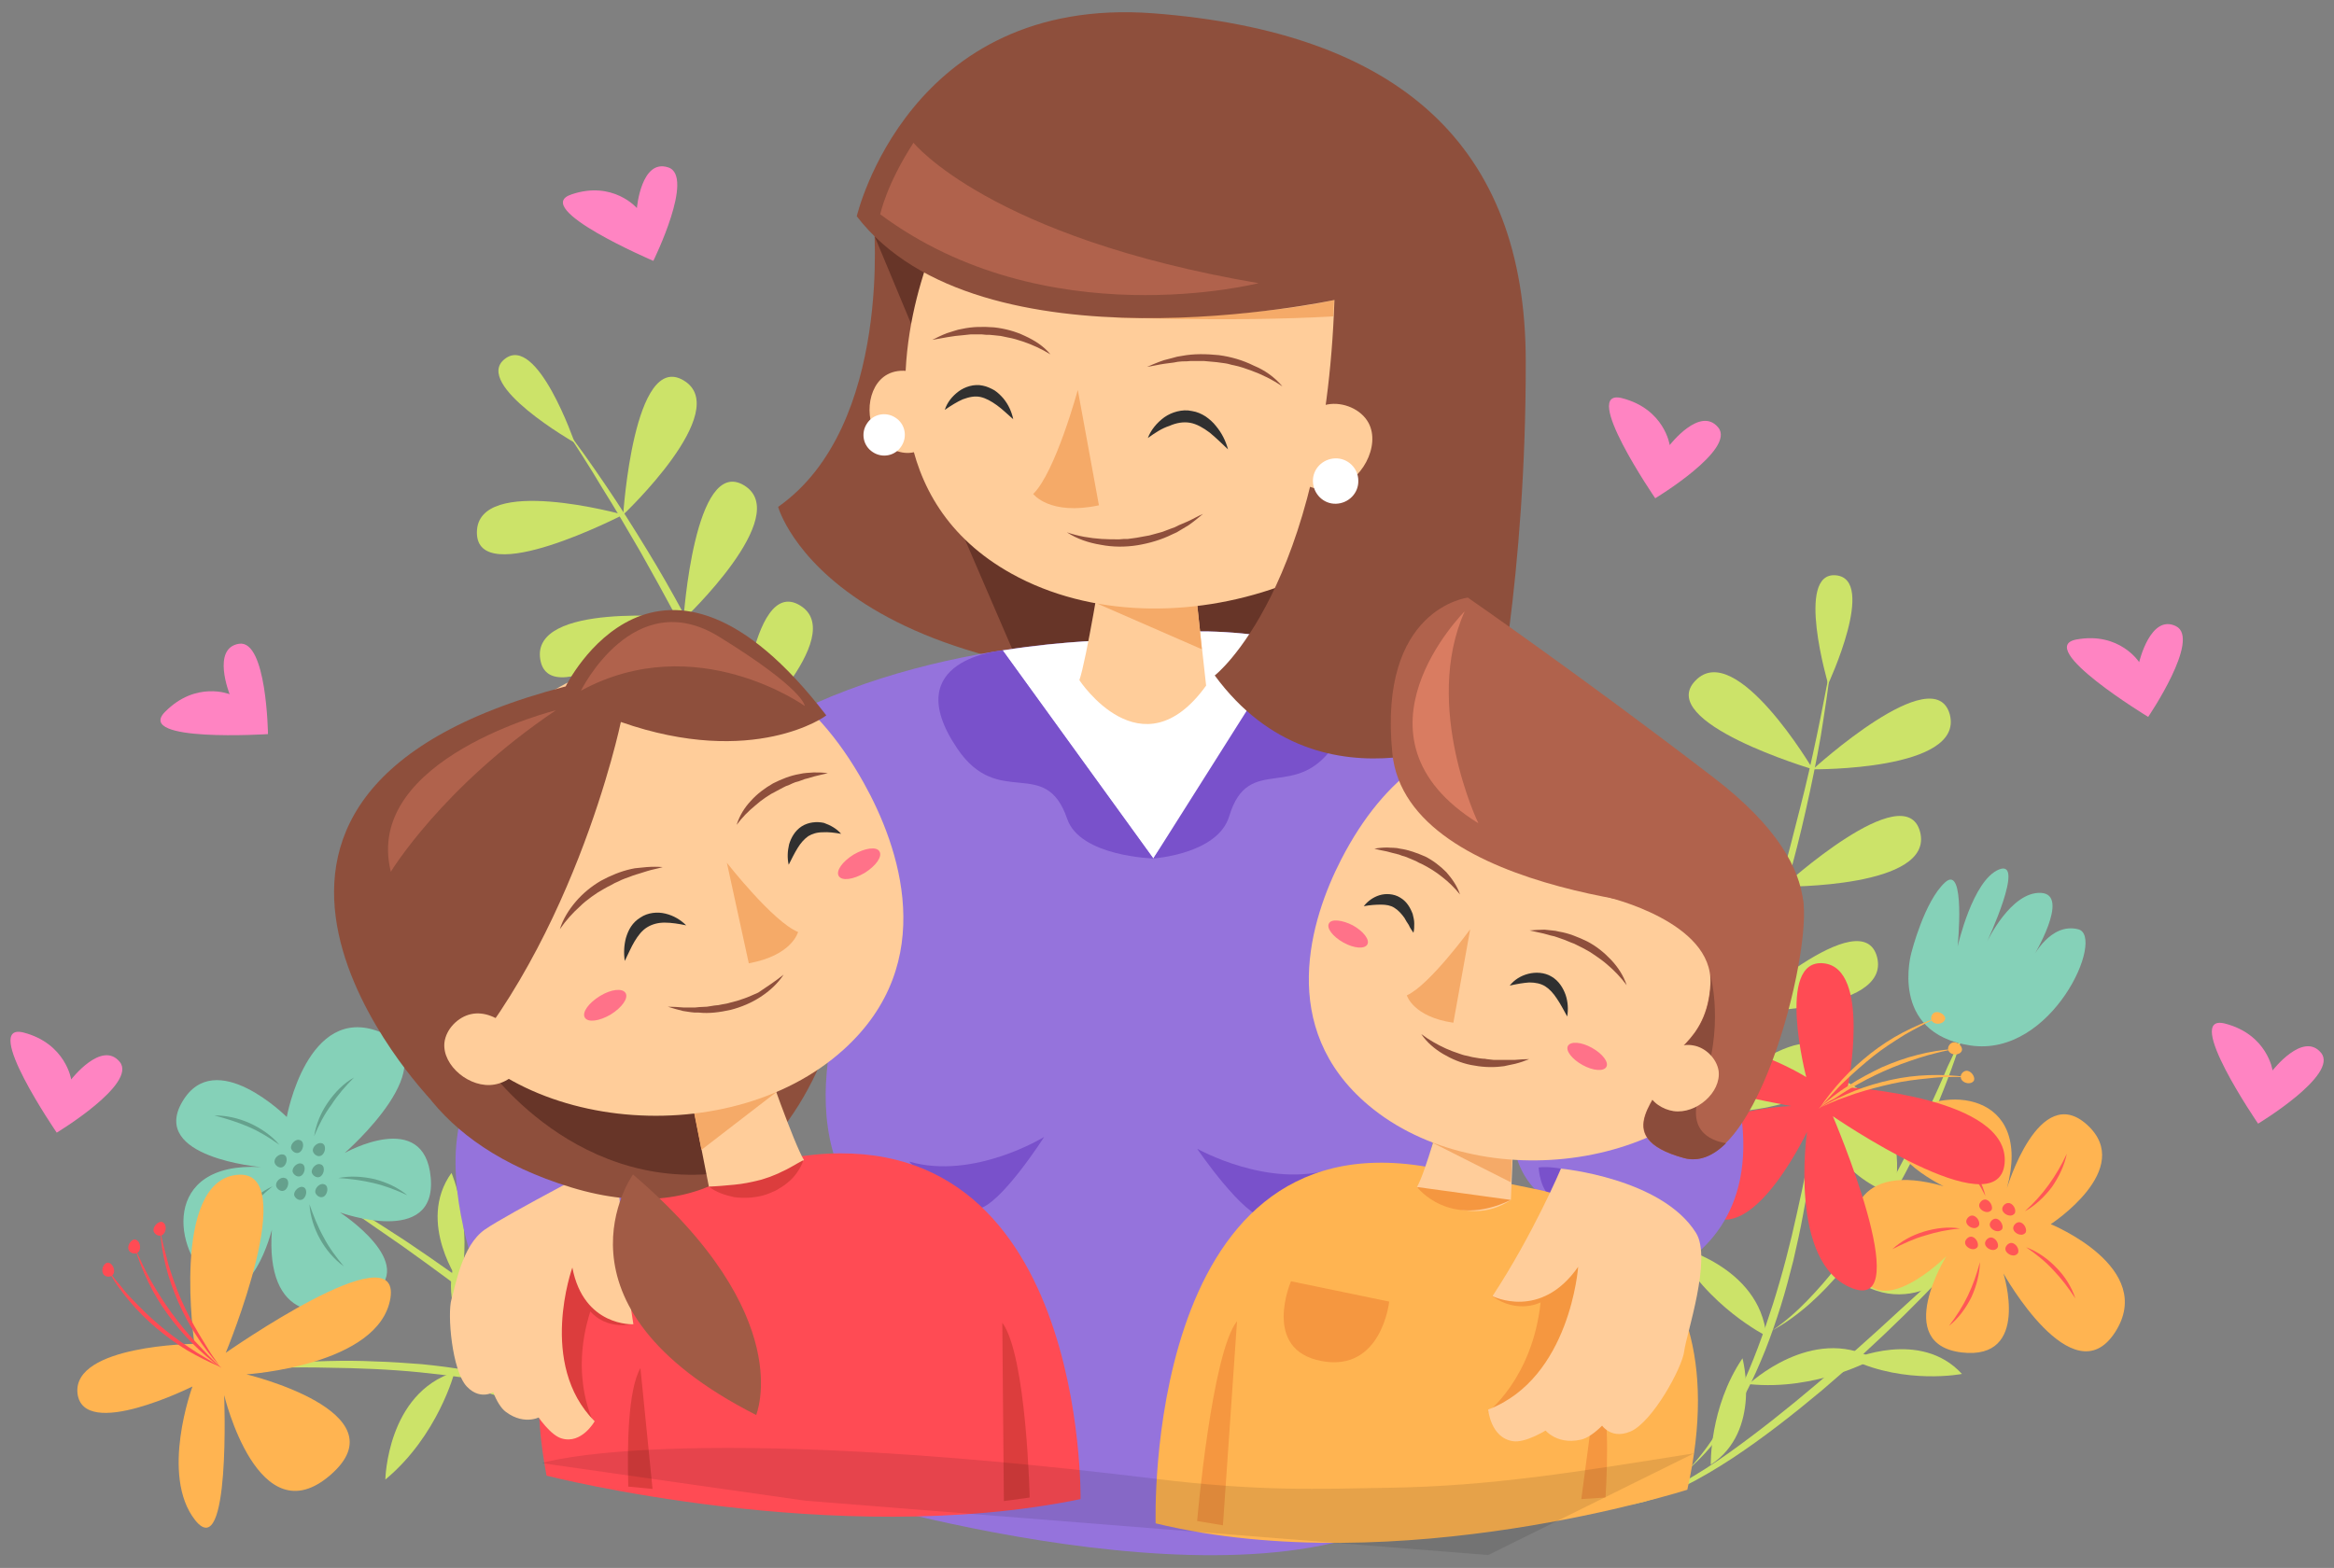 <?xml version="1.0" encoding="utf-8"?>
<!-- Generator: Adobe Illustrator 22.0.1, SVG Export Plug-In . SVG Version: 6.00 Build 0)  -->
<svg version="1.1" id="Capa_1" xmlns="http://www.w3.org/2000/svg" xmlns:xlink="http://www.w3.org/1999/xlink" x="0px" y="0px"
	 viewBox="0 0 596.6 400.9" style="enable-background:new 0 0 596.6 400.9;" xml:space="preserve">
<rect x="0" y="0" width="596.6" height="400.9" fill="#808080" stroke="none"/>
<style type="text/css">
	.st0{fill:#CCE369;}
	.st1{fill:#85D1B8;}
	.st2{fill:#FFB451;}
	.st3{fill:#FF5656;}
	.st4{fill:#FF4B54;}
	.st5{fill:#65A18D;}
	.st6{fill:#8E4F3C;}
	.st7{fill:#673528;}
	.st8{fill:#9573DC;}
	.st9{fill:#7951CB;}
	.st10{fill:#FFFFFF;}
	.st11{fill:#F59740;}
	.st12{fill:#FFCD9A;}
	.st13{fill:#F5AA68;}
	.st14{fill:#303030;}
	.st15{fill:#B0624C;}
	.st16{fill:#FF7289;}
	.st17{fill:#8B4C3B;}
	.st18{fill:#D97C61;}
	.st19{fill:#DC3D3D;}
	.st20{fill:#A15B45;}
	.st21{opacity:0.1;}
	.st22{fill:#FF84C2;}
</style>
<g>
	<g>
		<g>
			<path class="st0" d="M468.1,169.3c-0.7,6.4-1.7,12.7-2.7,19c-1.1,6.3-2.4,12.6-3.8,18.8c-2.8,12.5-6.3,24.8-10.3,36.9
				c-4.2,12.1-9,24-15.2,35.3c-6.1,11.2-13.6,22-23.3,30.3c4.6-4.4,8.6-9.4,12.2-14.6c3.6-5.2,6.9-10.7,9.7-16.4
				c2.8-5.7,5.6-11.4,8-17.3c2.4-5.9,4.6-11.8,6.7-17.9c2.1-6,4-12.1,5.8-18.2c1.8-6.1,3.3-12.3,4.9-18.5c1.6-6.2,3-12.4,4.3-18.6
				C465.7,181.9,466.9,175.6,468.1,169.3z"/>
		</g>
		<path class="st0" d="M463.4,196.7c0,0-19.7-33.4-30-22.7C422.9,184.7,463.4,196.7,463.4,196.7z"/>
		<path class="st0" d="M455.8,226c0,0-24.9-29.6-33.4-17.4C414,220.9,455.8,226,455.8,226z"/>
		<path class="st0" d="M444.8,259c0,0-18.2-34.2-29-24C404.9,245.2,444.8,259,444.8,259z"/>
		<path class="st0" d="M431.9,285.8c0,0-6.5-38.2-20-31.9C398.4,260.1,431.9,285.8,431.9,285.8z"/>
		<path class="st0" d="M455.8,226.7c0,0,38.7,0.4,35-14C487,198.3,455.8,226.7,455.8,226.7z"/>
		<path class="st0" d="M444.8,258.7c0,0,38.7,0.4,35-14C476,230.3,444.8,258.7,444.8,258.7z"/>
		<path class="st0" d="M431.9,284.9c0,0,38.7,0.4,35-14C463.1,256.5,431.9,284.9,431.9,284.9z"/>
		<path class="st0" d="M463.4,196.7c0,0,38.7,0.4,35-14C494.5,168.3,463.4,196.7,463.4,196.7z"/>
		<path class="st0" d="M467.3,174.9c0,0,12.5-26.8,2-27.8C458.8,146.1,467.3,174.9,467.3,174.9z"/>
	</g>
	<g>
		<g>
			<path class="st0" d="M143.7,108.6c3.9,5,7.6,10.3,11.2,15.6c3.6,5.3,7,10.7,10.3,16.1c6.7,10.9,12.7,22.2,18.2,33.7
				c5.3,11.6,10.2,23.5,13.5,35.9c3.4,12.3,5.5,25.2,4.2,38c0.2-6.4-0.3-12.7-1.4-19c-1-6.3-2.5-12.5-4.4-18.5
				c-1.9-6.1-3.9-12.1-6.3-18c-2.4-5.9-4.9-11.7-7.6-17.5c-2.7-5.8-5.5-11.5-8.5-17.1c-3-5.6-6.1-11.2-9.2-16.7
				c-3.2-5.5-6.4-11-9.8-16.4C150.7,119.3,147.2,113.9,143.7,108.6z"/>
		</g>
		<path class="st0" d="M159.3,131.6c0,0-37.3-10.4-37.4,4.5C121.8,151,159.3,131.6,159.3,131.6z"/>
		<path class="st0" d="M174.2,157.9c0,0-38.5-4-36.1,10.7C140.5,183.3,174.2,157.9,174.2,157.9z"/>
		<path class="st0" d="M189.1,189.3c0,0-36.8-12-37.5,2.9C150.8,207.1,189.1,189.3,189.1,189.3z"/>
		<path class="st0" d="M198.5,217.5c0,0-31.2-23-36.5-9.1C156.5,222.3,198.5,217.5,198.5,217.5z"/>
		<path class="st0" d="M174.7,158.4c0,0,28.2-26.6,15.5-34.3S174.7,158.4,174.7,158.4z"/>
		<path class="st0" d="M189,189.1c0,0,28.2-26.6,15.5-34.3C191.7,147,189,189.1,189,189.1z"/>
		<path class="st0" d="M197.9,216.9c0,0,28.2-26.6,15.5-34.3C200.6,174.8,197.9,216.9,197.9,216.9z"/>
		<path class="st0" d="M159.3,131.6c0,0,28.2-26.6,15.5-34.3C162,89.5,159.3,131.6,159.3,131.6z"/>
		<path class="st0" d="M146.9,113.2c0,0-9.6-28-17.9-21.4C120.8,98.3,146.9,113.2,146.9,113.2z"/>
	</g>
	<g>
		<g>
			<g>
				<g>
					<path class="st0" d="M502.5,262.1c-2.2,7.5-4.9,14.9-8,22.1c-1.5,3.6-3.2,7.2-4.9,10.7c-1.7,3.5-3.6,7-5.5,10.4
						c-2,3.4-4,6.8-6.2,10c-2.2,3.3-4.6,6.4-7.1,9.5c-5,6-10.9,11.6-17.8,15.4c3.2-2.2,6.2-4.8,8.9-7.6c2.7-2.8,5.3-5.7,7.6-8.8
						c4.7-6.2,8.9-12.8,12.8-19.5c3.9-6.8,7.4-13.7,10.7-20.8c1.7-3.5,3.3-7.1,4.8-10.7C499.5,269.4,501,265.7,502.5,262.1z"/>
				</g>
				<path class="st0" d="M470,323.7c0,0,13.4-16.1,33.7-2C503.6,321.7,487.3,341.1,470,323.7z"/>
				<path class="st0" d="M469.1,275.4c0,0,20.1,6,15,30.2C484.2,305.5,459.9,298.1,469.1,275.4z"/>
			</g>
			<path class="st1" d="M488.6,243.5c0,0-6,20.6,15,23.8c21,3.2,34.7-28,27.6-29.7c-7.1-1.8-11.6,7.2-11.6,7.2s9.8-16.1,2.1-16.5
				c-7.7-0.4-13.8,12.5-13.8,12.5s9.9-21.2,3.1-18.5c-6.8,2.7-10.6,19.7-10.6,19.7s2.1-21.2-3.2-16.4
				C491.9,230.4,488.6,243.5,488.6,243.5z"/>
		</g>
		<g>
			<g>
				<g>
					<path class="st0" d="M506.4,315.5c-6.3,7.1-12.8,14-19.6,20.7c-6.8,6.7-13.8,13.1-21.1,19.3c-7.3,6.1-14.8,12-22.8,17.3
						c-4,2.6-8.1,5.1-12.4,7.2c-2.2,1-4.3,2-6.6,2.8c-1.1,0.5-2.3,0.7-3.4,1.1c-1.1,0.3-2.3,0.5-3.5,0.8c4.6-1.2,8.9-3.2,13-5.6
						c4.1-2.3,8.1-4.9,11.9-7.6c7.7-5.5,15.1-11.4,22.3-17.5c7.2-6.1,14.3-12.4,21.3-18.9C492.7,328.6,499.6,322.1,506.4,315.5z"/>
				</g>
				<path class="st0" d="M473.3,347.6c0,0,17.6-7.9,28.2,3.7C501.5,351.3,487.2,354.1,473.3,347.6z"/>
				<path class="st0" d="M445.4,347.3c0,0,5,18.6-8.1,27.2C437.3,374.5,436.9,359.9,445.4,347.3z"/>
			</g>
			<g>
				<path class="st2" d="M524.2,313c0,0,27.2,11.1,16.4,27.7c-10.8,16.6-28.5-15.1-28.5-15.1s7.1,22.3-10.7,20.2
					c-17.8-2.2-3.9-24.6-3.9-24.6s-17.3,17.3-22.2,3.5c-4.9-13.8-0.8-27.8,21.5-21.4c0,0-19.6-9.4-10-17.7
					c9.6-8.2,32.9-6.7,26.2,18.2c0,0,8.2-27.4,20.5-16.2C545.9,298.9,524.2,313,524.2,313z"/>
				<g>
					<path class="st3" d="M517.9,318.9c2.9,1.1,5.5,2.9,7.7,5.2c2.2,2.2,3.9,4.9,4.9,7.9c-1.7-2.6-3.5-5-5.6-7.2
						C522.8,322.5,520.5,320.7,517.9,318.9z"/>
				</g>
				<g>
					<path class="st3" d="M528.3,295c-0.6,3-2,5.9-3.8,8.5c-1.9,2.5-4.2,4.7-6.9,6.2c2.3-2.1,4.3-4.3,6.1-6.8
						C525.5,300.4,527,297.8,528.3,295z"/>
				</g>
				<g>
					<path class="st3" d="M496.3,291.6c2.8,1.4,5.2,3.5,7.1,5.9c1.9,2.5,3.4,5.3,4.1,8.3c-1.4-2.8-3-5.3-4.9-7.7
						C500.8,295.8,498.6,293.7,496.3,291.6z"/>
				</g>
				<g>
					<path class="st3" d="M506.1,322.7c-0.1,3.1-0.9,6.2-2.2,9c-1.4,2.8-3.3,5.4-5.7,7.3c1.9-2.5,3.5-5,4.8-7.7
						C504.3,328.6,505.3,325.7,506.1,322.7z"/>
				</g>
				<g>
					<path class="st3" d="M483.7,319.4c2.3-2.1,5.1-3.6,8.1-4.5c3-0.9,6.2-1.3,9.2-0.8c-3.1,0.3-6.1,0.9-8.9,1.8
						C489.2,316.7,486.5,318,483.7,319.4z"/>
				</g>
				<path class="st3" d="M516.1,312.5c-0.7,0-1.4,0.7-1.5,1.4c-0.1,1,1.2,1.9,2.2,1.8c0.1,0,0.7-0.1,1-0.6
					C518.2,314.2,517.3,312.5,516.1,312.5z"/>
				<path class="st3" d="M510.1,311.6c-0.7,0-1.4,0.7-1.5,1.4c-0.1,1,1.2,1.9,2.2,1.8c0.1,0,0.7-0.1,1-0.6
					C512.2,313.4,511.3,311.6,510.1,311.6z"/>
				<path class="st3" d="M508.9,316.4c-0.7,0-1.4,0.7-1.5,1.4c-0.1,1,1.2,1.9,2.2,1.8c0.1,0,0.7-0.1,1-0.6
					C511.1,318.1,510.1,316.4,508.9,316.4z"/>
				<path class="st3" d="M504.1,310.8c-0.7,0-1.4,0.7-1.5,1.4c-0.1,1,1.2,1.9,2.2,1.8c0.1,0,0.7-0.1,1-0.6
					C506.3,312.5,505.3,310.8,504.1,310.8z"/>
				<path class="st3" d="M503.8,316.2c-0.7,0-1.4,0.7-1.5,1.4c-0.1,1,1.2,1.9,2.2,1.8c0.1,0,0.7-0.1,1-0.6
					C505.9,317.9,505,316.2,503.8,316.2z"/>
				<path class="st3" d="M513.3,307.6c-0.7,0-1.4,0.7-1.5,1.4c-0.1,1,1.2,1.9,2.2,1.8c0.1,0,0.7-0.1,1-0.6
					C515.5,309.3,514.5,307.5,513.3,307.6z"/>
				<path class="st3" d="M507.4,306.7c-0.7,0-1.4,0.7-1.5,1.4c-0.1,1,1.2,1.9,2.2,1.8c0.1,0,0.7-0.1,1-0.6
					C509.5,308.5,508.6,306.7,507.4,306.7z"/>
				<path class="st3" d="M514.1,317.8c-0.7,0-1.4,0.7-1.5,1.4c-0.1,1,1.2,1.9,2.2,1.8c0.1,0,0.7-0.1,1-0.6
					C516.3,319.5,515.3,317.8,514.1,317.8z"/>
			</g>
		</g>
		<g>
			<g>
				<g>
					<path class="st0" d="M464,286.7c-0.5,8-1.6,15.9-3.1,23.8c-0.7,3.9-1.6,7.9-2.5,11.8c-1,3.9-2,7.8-3.2,11.6
						c-1.2,3.8-2.5,7.6-4,11.4c-1.5,3.7-3.1,7.4-5,11c-3.7,7.1-8.3,13.9-14.4,19.2c2.7-2.9,5.1-6.1,7.2-9.5c2.1-3.4,4-6.8,5.7-10.4
						c3.4-7.2,6.1-14.7,8.5-22.2c2.4-7.6,4.4-15.3,6.1-23.1c0.9-3.9,1.7-7.8,2.5-11.7C462.6,294.5,463.3,290.6,464,286.7z"/>
				</g>
				<path class="st0" d="M428.2,318.6c0,0,21.6,5,23.3,23C451.4,341.5,436.4,334.1,428.2,318.6z"/>
				<path class="st0" d="M447,353.9c0,0,16.1-15.2,32-6.5C479,347.4,464.4,355.7,447,353.9z"/>
			</g>
			<path class="st4" d="M472.3,278c0,0,41.7,2.5,40.1,19.5c-1.7,16.9-43.9-12.1-43.9-12.1s21.5,50.3,5,44c-16.5-6.3-11.6-40-11.6-40
				s-17.6,37.2-29.5,15.8c-11.9-21.4,25.5-22.4,25.5-22.4s-42.8-7.3-29.8-13.8c13.1-6.5,33.6,6.4,33.6,6.4s-7.9-30.3,4.4-29.1
				C478.4,247.5,472.3,278,472.3,278z"/>
			<g>
				<g>
					<g>
						<path class="st2" d="M464.8,283.5c2.4-2.2,4.9-4.2,7.7-5.9c2.7-1.8,5.6-3.3,8.5-4.7c3-1.3,6-2.4,9.2-3.2
							c3.1-0.8,6.3-1.3,9.6-1.5c-1.6,0.3-3.2,0.6-4.7,1c-1.6,0.4-3.1,0.8-4.6,1.3c-3.1,1-6.1,2.1-9,3.4c-2.9,1.3-5.8,2.8-8.5,4.4
							c-1.4,0.8-2.7,1.7-4.1,2.6C467.4,281.6,466.1,282.5,464.8,283.5z"/>
					</g>
					<path class="st2" d="M499,266.6c-0.7,0.3-1.2,1.1-1,1.9c0.3,1,1.8,1.4,2.7,0.9c0.1,0,0.7-0.3,0.8-0.9
						C501.7,267.5,500.2,266.1,499,266.6z"/>
				</g>
				<g>
					<g>
						<path class="st2" d="M465.4,283.1c2.8-1.6,5.7-3,8.7-4.2c3-1.2,6.1-2.1,9.3-2.8c3.2-0.7,6.4-1.1,9.6-1.2
							c3.2-0.1,6.5,0,9.7,0.5c-1.6,0-3.2-0.1-4.8,0c-1.6,0-3.2,0.1-4.8,0.3c-3.2,0.3-6.4,0.7-9.5,1.4c-3.1,0.7-6.2,1.5-9.3,2.5
							c-1.5,0.5-3,1.1-4.5,1.6C468.4,281.8,466.9,282.4,465.4,283.1z"/>
					</g>
					<path class="st2" d="M502.5,273.8c-0.7,0.1-1.4,0.9-1.3,1.6c0,1.1,1.5,1.8,2.5,1.5c0.1,0,0.7-0.2,0.9-0.7
						C504.9,275.2,503.7,273.6,502.5,273.8z"/>
				</g>
				<g>
					<g>
						<path class="st2" d="M465,283.5c1.8-2.7,3.8-5.2,6-7.6c2.2-2.4,4.6-4.5,7.2-6.6c2.6-2,5.3-3.8,8.2-5.3
							c2.9-1.5,5.8-2.8,8.9-3.8c-1.5,0.7-2.9,1.3-4.3,2.1c-1.4,0.7-2.8,1.5-4.2,2.3c-2.7,1.7-5.4,3.4-7.9,5.4
							c-2.5,2-4.9,4.1-7.2,6.3c-1.2,1.1-2.3,2.3-3.4,3.5C467.1,281.1,466,282.3,465,283.5z"/>
					</g>
					<path class="st2" d="M494.3,259c-0.6,0.4-0.9,1.4-0.5,2c0.5,0.9,2.1,1,2.9,0.3c0.1-0.1,0.6-0.5,0.5-1
						C497.1,259.3,495.3,258.3,494.3,259z"/>
				</g>
			</g>
		</g>
	</g>
	<g>
		<g>
			<g>
				<g>
					<path class="st0" d="M79.4,302.4c8.3,4.7,16.4,9.7,24.3,14.9c7.9,5.3,15.7,10.8,23.2,16.6c7.5,5.9,14.8,12,21.6,18.7
						c3.4,3.3,6.6,6.9,9.6,10.6c1.5,1.9,2.9,3.8,4.1,5.9c0.7,1,1.2,2.1,1.8,3.1c0.6,1.1,1,2.2,1.5,3.3c-2.1-4.3-5-8-8.1-11.6
						c-3.1-3.6-6.5-6.9-9.9-10.1c-6.9-6.4-14.3-12.4-21.7-18.2c-7.5-5.8-15.1-11.4-22.8-16.9C95,313.2,87.2,307.7,79.4,302.4z"/>
				</g>
				<path class="st0" d="M117.6,328.2c0,0-11.3-15.6-2.2-28.3C115.4,299.8,121.1,313.3,117.6,328.2z"/>
				<path class="st0" d="M123.1,355.5c0,0,17.2-8.7,28.3,2.3C151.4,357.9,137.2,361.3,123.1,355.5z"/>
			</g>
			<g>
				<path class="st1" d="M73.3,285.6c0,0,5.2-29,23.7-21.8c18.5,7.2-8.9,31-8.9,31s20.4-11.5,22,6.3c1.6,17.9-23.2,8.9-23.2,8.9
					s20.5,13.3,8,21c-12.5,7.6-27.1,6.5-25.4-16.6c0,0-5.2,21.1-15.2,13.4c-10-7.7-13.3-30.8,12.4-29.4c0,0-28.5-2.4-20.1-16.7
					C55,267.3,73.3,285.6,73.3,285.6z"/>
				<g>
					<path class="st5" d="M80.3,290.5c0.5-3.1,1.7-6,3.5-8.6c1.8-2.6,4-4.9,6.7-6.4c-2.2,2.2-4.2,4.5-5.8,7
						C82.9,284.9,81.5,287.6,80.3,290.5z"/>
				</g>
				<g>
					<path class="st5" d="M54.8,285.2c3.1,0,6.2,0.7,9.1,2c2.8,1.3,5.5,3.1,7.5,5.5c-2.5-1.8-5.1-3.4-7.9-4.6
						C60.7,286.9,57.8,286,54.8,285.2z"/>
				</g>
				<g>
					<path class="st5" d="M58.1,317.2c0.8-3,2.4-5.8,4.3-8.2c2-2.4,4.5-4.4,7.3-5.7c-2.4,2-4.6,4-6.5,6.3
						C61.3,312,59.7,314.6,58.1,317.2z"/>
				</g>
				<g>
					<path class="st5" d="M86.5,301.2c3-0.6,6.2-0.4,9.3,0.3c3,0.8,5.9,2.1,8.3,4.1c-2.8-1.3-5.6-2.4-8.6-3.1
						C92.6,301.8,89.6,301.4,86.5,301.2z"/>
				</g>
				<g>
					<path class="st5" d="M87.9,323.8c-2.5-1.8-4.6-4.3-6.1-7c-1.5-2.7-2.5-5.8-2.7-8.9c1,2.9,2.1,5.7,3.6,8.4
						C84.1,319,85.9,321.4,87.9,323.8z"/>
				</g>
				<g>
					<path class="st5" d="M74.4,293.6c0.2,0.7,1,1.3,1.7,1.2c1-0.1,1.6-1.6,1.3-2.5c0-0.1-0.2-0.7-0.8-0.8
						C75.7,291.1,74.2,292.4,74.4,293.6z"/>
				</g>
				<g>
					<path class="st5" d="M74.8,299.6c0.2,0.7,1,1.3,1.7,1.2c1-0.1,1.6-1.6,1.3-2.5c0-0.1-0.2-0.7-0.8-0.8
						C76.1,297.2,74.6,298.4,74.8,299.6z"/>
				</g>
				<g>
					<path class="st5" d="M79.7,299.8c0.2,0.7,1,1.3,1.7,1.2c1-0.1,1.6-1.6,1.3-2.5c0-0.1-0.2-0.7-0.8-0.8
						C81,297.3,79.5,298.6,79.7,299.8z"/>
				</g>
				<g>
					<path class="st5" d="M75.2,305.6c0.2,0.7,1,1.3,1.7,1.2c1-0.1,1.6-1.6,1.3-2.5c0-0.1-0.2-0.7-0.8-0.8
						C76.5,303.2,75,304.5,75.2,305.6z"/>
				</g>
				<g>
					<path class="st5" d="M80.6,304.9c0.2,0.7,1,1.3,1.7,1.2c1-0.1,1.6-1.6,1.3-2.5c0-0.1-0.2-0.7-0.8-0.8
						C81.9,302.4,80.4,303.7,80.6,304.9z"/>
				</g>
				<g>
					<path class="st5" d="M70.2,297.3c0.2,0.7,1,1.3,1.7,1.2c1-0.1,1.6-1.6,1.3-2.5c0-0.1-0.2-0.7-0.8-0.8
						C71.4,294.9,69.9,296.1,70.2,297.3z"/>
				</g>
				<g>
					<path class="st5" d="M70.6,303.3c0.2,0.7,1,1.3,1.7,1.2c1-0.1,1.6-1.6,1.3-2.5c0-0.1-0.2-0.7-0.8-0.8
						C71.8,300.8,70.3,302.1,70.6,303.3z"/>
				</g>
				<g>
					<path class="st5" d="M80,294.4c0.2,0.7,1,1.3,1.7,1.2c1-0.1,1.6-1.6,1.3-2.5c0-0.1-0.2-0.7-0.8-0.8
						C81.3,292,79.7,293.2,80,294.4z"/>
				</g>
			</g>
		</g>
		<g>
			<g>
				<g>
					<path class="st0" d="M59.9,349.9c7.9-1.1,15.9-1.7,23.9-1.9c4-0.1,8-0.1,12,0.1c4,0.1,8,0.4,12,0.7c4,0.4,8,0.9,11.9,1.6
						c4,0.7,7.9,1.5,11.8,2.6c7.7,2.1,15.3,5.2,21.7,10.1c-3.4-2.1-7-3.8-10.8-5.1c-3.7-1.4-7.5-2.5-11.4-3.4
						c-7.7-1.8-15.6-2.9-23.5-3.7c-7.9-0.8-15.9-1.1-23.8-1.2c-4-0.1-8-0.1-12,0C67.9,349.6,63.9,349.8,59.9,349.9z"/>
				</g>
				<path class="st0" d="M98.5,378.3c0,0,0.4-22.1,17.7-27.5C116.2,350.8,112,367.1,98.5,378.3z"/>
				<path class="st0" d="M129.2,352.6c0,0-18.2-12.7-13-30C116.2,322.7,127.4,335.2,129.2,352.6z"/>
			</g>
			<path class="st2" d="M49.7,343.6c0,0-6.1-41.4,10.8-43.2c16.9-1.9-2.8,45.5-2.8,45.5s44.8-31.4,42.1-14
				C97,349.2,63,351.4,63,351.4s40,9.6,21.5,25.7c-18.5,16.1-27.2-20.4-27.2-20.4s1.7,43.4-7.4,32c-9.1-11.5-0.7-34.2-0.7-34.2
				s-28,14-29.4,1.7C18.6,343.9,49.7,343.6,49.7,343.6z"/>
			<g>
				<g>
					<g>
						<path class="st4" d="M56.6,349.8c-2.6-1.9-5.1-4-7.4-6.3c-2.3-2.3-4.4-4.8-6.3-7.4c-1.9-2.6-3.6-5.4-5-8.3
							c-1.4-2.9-2.6-5.9-3.5-9c0.6,1.5,1.3,3,2,4.4c0.7,1.5,1.4,2.9,2.2,4.3c1.6,2.8,3.3,5.5,5.2,8.1c1.9,2.6,3.9,5.1,6.1,7.4
							c1.1,1.2,2.2,2.3,3.3,3.5C54.3,347.6,55.4,348.7,56.6,349.8z"/>
					</g>
					<path class="st4" d="M33,319.8c0.4,0.6,1.4,0.9,2,0.6c1-0.5,1-2,0.4-2.9c-0.1-0.1-0.5-0.6-1-0.6C33.4,317,32.3,318.7,33,319.8z
						"/>
				</g>
				<g>
					<g>
						<path class="st4" d="M56.1,349.2c-2.2-2.4-4.2-5-5.9-7.7c-1.8-2.7-3.3-5.6-4.6-8.5c-1.3-3-2.4-6-3.2-9.2
							c-0.8-3.1-1.3-6.4-1.5-9.6c0.3,1.6,0.6,3.2,1,4.7c0.4,1.6,0.8,3.1,1.2,4.6c1,3.1,2,6.1,3.3,9c1.3,2.9,2.8,5.8,4.4,8.5
							c0.8,1.4,1.7,2.7,2.5,4.1C54.2,346.6,55.2,347.9,56.1,349.2z"/>
					</g>
					<path class="st4" d="M39.3,314.9c0.3,0.7,1.1,1.2,1.9,1c1-0.3,1.4-1.8,1-2.7c0-0.1-0.3-0.7-0.9-0.8
						C40.3,312.3,38.9,313.8,39.3,314.9z"/>
				</g>
				<g>
					<g>
						<path class="st4" d="M56.6,349.6c-3-1.2-5.9-2.7-8.7-4.3c-2.8-1.7-5.4-3.6-7.9-5.7c-2.5-2.1-4.8-4.4-6.9-6.9
							c-2.1-2.5-4-5.1-5.5-8c1,1.3,1.9,2.6,3,3.8c1,1.3,2,2.5,3.1,3.6c2.2,2.3,4.5,4.6,6.9,6.6c2.4,2.1,5,4,7.7,5.8
							c1.3,0.9,2.7,1.8,4.1,2.6C53.8,348,55.2,348.8,56.6,349.6z"/>
					</g>
					<path class="st4" d="M26.6,326c0.5,0.5,1.5,0.6,2.1,0.1c0.8-0.7,0.5-2.2-0.3-2.9c-0.1-0.1-0.6-0.5-1.1-0.3
						C26.3,323.2,25.7,325.1,26.6,326z"/>
				</g>
			</g>
		</g>
	</g>
	<g>
		<path class="st6" d="M223.3,56c0,0,5.1,52.9-24.4,73.6c0,0,14.1,51.9,137.6,44.2L324.4,54.2L223.3,56z"/>
		<path class="st7" d="M241.9,126.9l18.4,42.7c0,0,30.9,8.1,66.7,4.4l15.2-31.1L241.9,126.9z"/>
		<g>
			<path class="st8" d="M284.7,163.7c0,0-60.5-0.1-100.3,30.1c-26.4,20-61.9,53.1-67.6,97.3c-2.2,17.3,6.3,38.2,6.3,38.2l39.6-20
				c0,0,15.7-47.1,61.8-75.6c0,0-21.8,36.8-9.9,65.7c21,51.3-3.4,82.1-3.4,82.1S322.4,416.1,365,384c0,0-18.6-30.4-0.5-85.7
				c7.4-22.8,3-45.7,2.6-60c0,0,35.7,19.5,26.9,31.9c-15.3,21.5-1.6,33.9-1.6,33.9l23.1,25.2c0,0,62.6-9.9,7.3-96.3
				C364.3,141.9,284.7,163.7,284.7,163.7z"/>
			<path class="st9" d="M399,298.8c0,0-3.1-0.6-5.7-0.3c0,0,0.2,6.1,4.1,8.4L399,298.8z"/>
			<path class="st9" d="M266.9,290.7c0,0-18,11.1-34.5,6.3c0,0,11.8,12.8,17.5,12.1C255.6,308.4,266.9,290.7,266.9,290.7z"/>
			<path class="st9" d="M306,293.7c0,0,18.4,10.4,34.7,5.1c0,0-11.3,13.2-17.1,12.7C317.8,311.1,306,293.7,306,293.7z"/>
			<path class="st10" d="M284.7,163.7c0,0-11.8,0-28.4,2.6l38.5,53.2l37.3-55.2C304.8,158.2,284.7,163.7,284.7,163.7z"/>
			<path class="st9" d="M330,163.8c0,0,26.4,2.4,11.6,25.9c-10.1,16-22.4,2.4-27.4,19c-2.9,9.7-19.4,10.8-19.4,10.8L330,163.8z"/>
		</g>
		<path class="st2" d="M392.3,304c0,0,54.3,8.6,39,76.9c0,0-73.8,23.6-135.9,8.6c0,0-3.3-103.5,69.1-91.2L392.3,304z"/>
		<path class="st11" d="M306,388.9c0,0,3.7-42.9,10.2-51.1l-3.6,52.2L306,388.9z"/>
		<path class="st11" d="M408.3,352.5c3,5.7,2.7,20.1,2.1,30.4c-2,0.1-4,0.3-6.2,0.4L408.3,352.5z"/>
		<path class="st4" d="M181.3,301.8c0,0-54.6,6.8-41.6,75.5c0,0,73.8,18.9,136.5,6c0,0,1.6-97.6-71.2-87.7L181.3,301.8z"/>
		<path class="st12" d="M281.7,144.1c0,0-4,24.7-5.8,29.8c0,0,15.9,24.3,32.4,1.4l-3.5-31.6L281.7,144.1z"/>
		<polygon class="st13" points="280.4,154.3 307.2,166 305.6,150.3 		"/>
		<g>
			<path class="st12" d="M234.3,115.4c-3.1,1.2-6.9-0.4-9-2.5c-4.6-4.7-3.9-14.3,1.6-17.2c3.2-1.7,7.7-0.9,10.3,1.5
				C242.3,102,240.1,113.2,234.3,115.4z"/>
			<path class="st10" d="M221.6,108.3c-1.6,2.4-1,5.7,1.5,7.3c2.4,1.6,5.7,1,7.3-1.5c1.6-2.4,1-5.7-1.5-7.3
				C226.5,105.2,223.2,105.8,221.6,108.3z"/>
		</g>
		<polygon class="st7" points="223.6,60.5 236.6,91.7 245.8,58.8 		"/>
		<path class="st12" d="M235.4,72.3c-5.9,20.2-9.9,56,23.2,74.4c40.2,22.3,103.7,0.5,113.9-41.6c6-24.8-7.5-53.6-28.7-66.9
			C301.7,11.9,252.5,13.2,235.4,72.3z"/>
		<g>
			<path class="st13" d="M283.3,81.1c0,0,31.1,1.3,57.5-0.2l0.2-4.2C341.1,76.7,322.2,81.6,283.3,81.1z"/>
		</g>
		<path class="st6" d="M341.1,76.7c0,0-90.7,19.5-122.1-21.4c0,0,13.2-56.6,75.8-51.9c62.6,4.8,95.2,33.6,95.2,89
			c0.1,55.4-8.4,94.1-8.4,94.1s-43.5,23.8-71.1-13.8C310.5,172.8,338.6,150.6,341.1,76.7z"/>
		<path class="st12" d="M331.2,121.9c2.2,2.9,6.6,3.7,9.8,3c7-1.6,12-10.9,8.8-16.8c-1.9-3.5-6.5-5.4-10.4-4.7
			C331.8,104.8,327.2,116.5,331.2,121.9z"/>
		<g>
			<path class="st14" d="M293.4,112c0.8-2.1,2.3-3.9,4.2-5.3c1-0.7,2.1-1.2,3.3-1.5c1.2-0.3,2.5-0.4,3.8-0.1
				c1.3,0.2,2.4,0.7,3.5,1.4c1,0.7,1.9,1.5,2.6,2.4c1.5,1.8,2.5,3.8,3.1,6c-1.6-1.5-3.1-3-4.7-4.3c-1.6-1.2-3.3-2.2-5-2.5
				c-1.7-0.3-3.5,0-5.3,0.8C297,109.5,295.2,110.7,293.4,112z"/>
		</g>
		<g>
			<path class="st14" d="M241.5,104.8c0.6-1.9,1.9-3.5,3.5-4.7c1.6-1.2,4-2,6.2-1.5c1.1,0.2,2.1,0.7,3,1.2c0.9,0.6,1.6,1.3,2.3,2.1
				c1.3,1.6,2.1,3.4,2.5,5.3c-1.5-1.3-2.8-2.6-4.2-3.6c-1.4-1-2.8-1.8-4.2-2.1c-1.4-0.3-2.9,0-4.5,0.6
				C244.7,102.7,243.1,103.7,241.5,104.8z"/>
		</g>
		<path class="st13" d="M275.5,99.7c0,0-5.7,21-11.4,26.6c0,0,4.2,5.6,16.8,2.9L275.5,99.7z"/>
		<g>
			<path class="st6" d="M272.7,136.1c2.9,1,5.9,1.5,8.9,1.7c1.5,0.1,3,0.1,4.5,0.1c0.7-0.1,1.5-0.1,2.2-0.1l2.2-0.3
				c0.7-0.1,1.5-0.3,2.2-0.4l1.1-0.2l1.1-0.3c0.7-0.2,1.4-0.4,2.2-0.6c0.7-0.3,1.4-0.5,2.1-0.8l1.1-0.4l1-0.5l2.1-0.9
				c1.4-0.6,2.7-1.4,4.1-2c-1.2,1-2.4,2-3.7,2.9l-2,1.2l-1,0.6l-1.1,0.5c-2.8,1.4-5.9,2.3-8.9,2.8c-3.1,0.5-6.3,0.5-9.4-0.1
				C278.3,138.8,275.3,137.8,272.7,136.1z"/>
		</g>
		<g>
			<path class="st6" d="M327.8,98.8c-2.5-1.7-5.3-3.1-8.1-4.1c-1.4-0.5-2.8-1-4.3-1.3c-0.7-0.1-1.4-0.4-2.2-0.5l-2.2-0.3
				c-0.7-0.1-1.5-0.1-2.2-0.2l-1.1-0.1l-1.1,0c-0.7,0-1.5,0-2.2,0c-0.7,0.1-1.5,0.1-2.2,0.1l-1.1,0.1l-1.1,0.2l-2.3,0.3
				c-1.5,0.2-3,0.6-4.5,0.8c1.4-0.6,2.8-1.2,4.3-1.7l2.3-0.6l1.1-0.3l1.2-0.2c3.1-0.6,6.3-0.5,9.4-0.2c3.1,0.4,6.2,1.3,9,2.7
				C323.2,94.6,325.8,96.4,327.8,98.8z"/>
		</g>
		<g>
			<path class="st6" d="M268.5,90.6c-2.3-1.4-4.7-2.5-7.1-3.3c-1.2-0.4-2.5-0.8-3.7-1c-0.6-0.1-1.3-0.3-1.9-0.4l-1.9-0.2
				c-0.6-0.1-1.3-0.1-1.9-0.1l-1-0.1c-0.3,0-0.6,0-1,0c-0.6,0-1.3,0-1.9,0c-0.6,0.1-1.3,0.1-1.9,0.2l-1,0.1l-1,0.1l-2,0.3
				c-1.3,0.2-2.6,0.5-3.9,0.7c1.2-0.6,2.4-1.2,3.7-1.7l1.9-0.6l1-0.3l1-0.2c2.7-0.6,5.4-0.6,8.2-0.4c2.7,0.3,5.4,1,7.9,2.2
				C264.4,87,266.8,88.5,268.5,90.6z"/>
		</g>
		<path class="st10" d="M347.2,122.9c0.1,3.2-2.5,5.8-5.7,5.9c-3.2,0.1-5.8-2.5-5.9-5.7c-0.1-3.2,2.5-5.8,5.7-5.9
			C344.5,117.1,347.2,119.7,347.2,122.9z"/>
		<path class="st15" d="M225,54.8c0,0,1.5-7.5,8.5-18.3c0,0,19.5,24.2,88.2,35.9C321.7,72.4,267.4,86.3,225,54.8z"/>
		<g>
			<path class="st12" d="M368.6,284.2c0,0-4.2,15.5-6.4,19.3c0,0,12.1,11.3,24,3.3l0.8-19.4L368.6,284.2z"/>
			<polygon class="st13" points="366,292.1 386.2,302.3 386.7,292.8 			"/>
			<path class="st12" d="M342.8,219.8c-7.8,15.2-16.5,43,7,62.8c28.5,24,82.5,16.4,97.1-15.5c8.6-18.8,2.3-43.8-12.5-57.7
				C405,182,365.6,175.5,342.8,219.8z"/>
			<g>
				<path class="st14" d="M385.9,252c1.2-1.5,2.8-2.5,4.7-3c1.9-0.5,4.2-0.4,6,0.7c1.9,1.1,3,3,3.6,4.7c0.6,1.8,0.7,3.7,0.4,5.5
					c-0.9-1.6-1.7-3.2-2.6-4.5c-0.9-1.4-1.9-2.5-3-3.2c-1.1-0.7-2.5-1-4.1-1C389.4,251.3,387.7,251.6,385.9,252z"/>
			</g>
			<g>
				<path class="st14" d="M348.6,231.7c1-1.3,2.4-2.3,4-2.8c1.6-0.5,3.7-0.4,5.3,0.6c1.7,1,2.6,2.6,3.2,4.2c0.2,0.8,0.4,1.6,0.4,2.4
					c0,0.8,0,1.6-0.2,2.4c-0.5-0.7-0.9-1.3-1.2-2c-0.4-0.6-0.8-1.2-1.1-1.8c-0.8-1.1-1.6-2-2.6-2.6c-0.9-0.6-2.1-0.8-3.4-0.8
					C351.7,231.3,350.2,231.4,348.6,231.7z"/>
			</g>
			<path class="st13" d="M375.8,237.6c0,0-10.4,14.3-16.2,16.9c0,0,1.6,5.5,11.9,7L375.8,237.6z"/>
			<g>
				<path class="st6" d="M363.3,264.4c2,1.5,4.1,2.7,6.3,3.7c1.1,0.5,2.2,0.9,3.4,1.3c0.6,0.2,1.1,0.4,1.7,0.5l1.7,0.4
					c0.6,0.1,1.2,0.2,1.8,0.3l0.9,0.1c0.3,0,0.6,0,0.9,0.1c0.6,0.1,1.2,0.1,1.8,0.2c0.6,0,1.2,0,1.8,0l0.9,0l0.9,0l1.8,0
					c1.2-0.1,2.5-0.2,3.7-0.2c-1.2,0.5-2.4,0.9-3.6,1.2l-1.9,0.4l-0.9,0.2l-0.9,0.1c-2.5,0.3-5.1,0.1-7.6-0.4
					c-2.5-0.5-4.9-1.5-7.1-2.8C366.7,268.2,364.7,266.5,363.3,264.4z"/>
			</g>
			<g>
				<path class="st6" d="M415.8,251.9c-1.5-2-3.2-3.8-5-5.3c-0.9-0.8-1.9-1.5-2.9-2.2c-0.5-0.3-1-0.7-1.5-1l-1.6-0.9
					c-0.5-0.3-1.1-0.5-1.6-0.8l-0.8-0.4c-0.3-0.1-0.6-0.2-0.8-0.3c-0.6-0.2-1.1-0.5-1.7-0.7c-0.6-0.2-1.2-0.4-1.7-0.6l-0.9-0.3
					l-0.9-0.2l-1.8-0.5c-1.2-0.3-2.4-0.5-3.6-0.8c1.2-0.1,2.5-0.2,3.8-0.2l1.9,0.2l0.9,0.1l0.9,0.2c2.5,0.4,4.9,1.4,7.2,2.5
					c2.3,1.2,4.3,2.8,6.1,4.7C413.6,247.3,415,249.5,415.8,251.9z"/>
			</g>
			<g>
				<path class="st6" d="M373.2,228.7c-1.4-1.7-2.9-3.2-4.6-4.5c-1.6-1.3-3.4-2.4-5.2-3.3c-0.5-0.2-0.9-0.4-1.4-0.7l-0.7-0.3
					c-0.2-0.1-0.5-0.2-0.7-0.3c-0.5-0.2-1-0.4-1.5-0.6c-0.5-0.1-1-0.3-1.5-0.5l-0.8-0.2l-0.8-0.2l-1.5-0.4c-1-0.2-2.1-0.4-3.2-0.7
					c1.1-0.2,2.2-0.3,3.3-0.3c1.1,0.1,2.2,0,3.3,0.3c2.2,0.3,4.3,1.1,6.4,2c2,1,3.8,2.4,5.4,4C371.2,224.7,372.5,226.6,373.2,228.7z
					"/>
			</g>
			<path class="st16" d="M400.8,267.4c-0.7,1.2,1,3.4,3.7,4.9s5.4,1.7,6.1,0.5c0.7-1.2-1-3.4-3.7-4.9
				C404.2,266.4,401.5,266.2,400.8,267.4z"/>
			<path class="st16" d="M339.7,236.1c-0.7,1.2,1,3.4,3.7,4.9c2.7,1.5,5.4,1.7,6.1,0.5c0.7-1.2-1-3.4-3.7-4.9
				C343.1,235.2,340.3,234.9,339.7,236.1z"/>
			<path class="st15" d="M438.6,232.9c0,0-79-3.2-82.7-40.3c-3.7-37.1,19.3-39.8,19.3-39.8s29.2,20.2,62.8,46
				c33.6,25.7,20.5,43.2,20.5,43.2L438.6,232.9z"/>
			<path class="st15" d="M410.9,229.4c0,0,27.1,6.3,26.3,22.1c-0.8,15.8-12.1,17.3-11.8,22.8c0.3,5.5-15.1,16.3,5,21.8
				c19.3,5.3,34-57.4,30.1-67.5L410.9,229.4z"/>
			<path class="st17" d="M437.2,249.2L437.2,249.2c0.1,0.7,0.1,1.5,0.1,2.3c-0.8,15.8-12.1,17.3-11.8,22.8c0.3,5.5-15.1,16.3,5,21.8
				c3.8,1,7.4-0.5,10.7-3.8c-4.3-0.7-10.5-3.5-6.3-14C441,263,437.2,249.2,437.2,249.2z"/>
			<path class="st12" d="M421.2,279c0.8,2.9,3.9,4.7,6.6,5.1c5.8,0.8,12.2-4.8,11.5-10.3c-0.5-3.2-3.4-6-6.5-6.5
				C426.6,266.1,419.8,273.7,421.2,279z"/>
			<path class="st18" d="M374.4,156.3c0,0-32.2,32.1,3.5,54.2C377.9,210.6,363.5,180.6,374.4,156.3z"/>
		</g>
		<g>
			<path class="st19" d="M152,364.2c0,0-6.6-11.7-1.1-28.9c0,0,3.7,4.8,11,3.2l-21.8-24.5l-0.3,32.6L152,364.2z"/>
			<path class="st12" d="M157.6,295.9c0,0,1.5,25.5,4.3,42.7c0,0-12.7,0.7-15.6-14.5c0,0-8.9,24.7,5.7,39.3c0,0-3.3,5.9-8.4,4.4
				c-5.1-1.4-13-15.9-12.5-21.2c0.5-5.3,0.8-16.7,2.9-20.7c0,0,2.1,30.5,4.6,36.1c0,0-4.2,2.8-9.3-1c-5.1-3.8-7.4-22.2-5.9-27.3
				c1.5-5.1,5.6-14,5.6-14l-2,35.7c0,0-3.8,3.2-7.7-0.9c-3.8-4.1-5-18.6-3.9-22.3c1.1-3.7,2.7-13.7,8.5-17.8
				C129.8,310.3,157.6,295.9,157.6,295.9z"/>
		</g>
		<g>
			<g>
				<path class="st6" d="M103.5,211c0,0-29.3,70.7,42.5,92.6c71.9,21.9,75.4-84.2,75.4-84.2s-30.4-53.5-33.5-51.8
					C184.9,169.2,103.5,211,103.5,211z"/>
				<path class="st7" d="M123.6,271.6c0,0,24,35.6,65.2,27.6l-10.1-31.9L123.6,271.6z"/>
				<path class="st12" d="M195.4,270.8c0,0,7.6,21.8,10.1,25.8c0,0-10.2,12.3-24.3,6.8l-5.6-28.4L195.4,270.8z"/>
				<polygon class="st13" points="198.5,279.2 179.3,294 176.6,280.4 				"/>
				<path class="st12" d="M220.8,200.2c9,16.1,19.5,45.9-5.2,68.2c-29.9,27-88.7,20.9-105.6-13.1c-10-20.1-4.2-47.3,11.3-62.9
					C152.1,161.6,194.5,153,220.8,200.2z"/>
				<g>
					<path class="st14" d="M175.4,236.6c-1.9-0.4-3.8-0.7-5.5-0.7c-1.7,0-3.2,0.4-4.5,1.2c-1.3,0.8-2.3,2.1-3.2,3.6
						c-0.9,1.5-1.6,3.2-2.5,5c-0.3-2-0.2-4,0.3-5.9c0.3-1,0.7-2,1.3-2.9c0.6-0.9,1.4-1.7,2.4-2.3c1.9-1.3,4.4-1.5,6.4-1
						C172.2,234.1,174,235.2,175.4,236.6z"/>
				</g>
				<g>
					<path class="st14" d="M215,213.2c-1.7-0.3-3.3-0.5-4.7-0.4c-1.5,0-2.7,0.4-3.7,1c-1,0.7-1.9,1.7-2.7,3
						c-0.8,1.3-1.5,2.7-2.3,4.3c-0.4-1.7-0.3-3.5,0.1-5.2c0.5-1.7,1.5-3.5,3.2-4.6c1.7-1.1,3.9-1.3,5.7-0.9
						C212.3,211,213.9,211.9,215,213.2z"/>
				</g>
				<path class="st13" d="M185.8,220.6c0,0,11.8,15.1,18.2,17.7c0,0-1.5,6-12.6,8L185.8,220.6z"/>
				<g>
					<path class="st6" d="M200.3,249.2c-1.5,2.3-3.6,4.2-5.9,5.7c-2.3,1.5-4.9,2.6-7.6,3.3c-2.7,0.6-5.5,1-8.2,0.7l-1,0l-1-0.1
						l-2-0.3c-1.3-0.3-2.6-0.7-3.9-1.1c1.4,0,2.7,0.1,4,0.2l2,0l1,0l1-0.1c0.7,0,1.3-0.1,2-0.1c0.7-0.1,1.3-0.2,1.9-0.3
						c0.3,0,0.6-0.1,1-0.1l1-0.2c0.6-0.1,1.3-0.2,1.9-0.4l1.9-0.5c0.6-0.2,1.2-0.4,1.8-0.6c1.2-0.4,2.4-1,3.6-1.5
						C196,252.3,198.2,250.9,200.3,249.2z"/>
				</g>
				<g>
					<path class="st6" d="M143.1,237.6c0.8-2.6,2.3-5,4.1-7.1c1.8-2.1,4-3.9,6.4-5.3c2.4-1.3,5-2.4,7.7-3l1-0.2l1-0.1l2-0.2
						c1.4-0.1,2.7-0.1,4.1,0c-1.3,0.4-2.6,0.6-3.9,1l-1.9,0.6l-1,0.3l-0.9,0.3c-0.6,0.2-1.2,0.5-1.9,0.7c-0.6,0.2-1.2,0.5-1.8,0.8
						c-0.3,0.1-0.6,0.3-0.9,0.4l-0.9,0.5c-0.6,0.3-1.2,0.6-1.7,0.9l-1.7,1c-0.5,0.3-1.1,0.8-1.6,1.1c-1.1,0.8-2.1,1.6-3,2.5
						C146.4,233.4,144.6,235.4,143.1,237.6z"/>
				</g>
				<g>
					<path class="st6" d="M188.3,210.9c0.7-2.3,2-4.4,3.6-6.1c1.6-1.8,3.6-3.3,5.7-4.5c2.2-1.1,4.4-2,6.8-2.4
						c1.2-0.3,2.4-0.3,3.6-0.4c1.2,0,2.4,0,3.6,0.2c-1.2,0.3-2.3,0.5-3.4,0.8l-1.7,0.5l-0.8,0.2l-0.8,0.3c-0.5,0.2-1.1,0.4-1.6,0.5
						c-0.5,0.2-1,0.4-1.6,0.7c-0.3,0.1-0.5,0.2-0.8,0.3l-0.8,0.4c-0.5,0.3-1,0.5-1.5,0.8l-1.5,0.8c-0.5,0.3-0.9,0.6-1.4,0.9
						c-0.9,0.6-1.8,1.3-2.7,2.1C191.3,207.4,189.7,209,188.3,210.9z"/>
				</g>
				<path class="st6" d="M158.7,184.6c0,0-12.5,60.4-48.9,96.2c0,0-73.6-77.1,34.8-105.3c0,0,23.7-48.5,66.6,7.4
					C211.3,183,192.7,196.5,158.7,184.6z"/>
				<path class="st12" d="M133.4,271.5c-0.8,3.1-4,5.3-7,5.8c-6.2,1.1-13.4-4.8-12.8-10.7c0.4-3.5,3.5-6.6,6.8-7.3
					C127.1,257.8,134.8,265.7,133.4,271.5z"/>
				<path class="st15" d="M148.5,176.6c0,0,13.4-27.3,35.3-13.8s21.9,17.7,21.9,17.7S177.9,160.6,148.5,176.6z"/>
				<path class="st15" d="M142.1,181.6c0,0-49.4,12.3-42.2,41.3C99.9,222.9,113,201.2,142.1,181.6z"/>
			</g>
			<path class="st16" d="M159.9,253.9c0.8,1.3-0.9,3.7-3.8,5.5c-2.9,1.7-5.8,2.1-6.6,0.8c-0.8-1.3,0.9-3.7,3.8-5.5
				S159.1,252.6,159.9,253.9z"/>
			<path class="st16" d="M224.8,217.7c0.8,1.3-0.9,3.7-3.8,5.5c-2.9,1.7-5.8,2.1-6.6,0.8c-0.8-1.3,0.9-3.7,3.8-5.5
				C221.1,216.8,224.1,216.4,224.8,217.7z"/>
		</g>
		<path class="st19" d="M263.2,382.9c0,0-0.8-36.3-7-44.7l0.4,45.6L263.2,382.9z"/>
		<path class="st19" d="M163.7,349.8c-3.2,5.6-3.4,20-3.1,30.3c1.9,0.2,4,0.4,6.2,0.6L163.7,349.8z"/>
		<g>
			<path class="st11" d="M380,361.3c0,0,11.7-8.7,13.8-28.3c0,0-5.8,3.1-12.4-1.6l32.5-14.7l-14.1,32.6L380,361.3z"/>
			<path class="st12" d="M399,298.8c0,0-7.1,16.8-17.5,32.6c0,0,12.3,6.3,21.9-7.5c0,0-2,28.5-23,36.5c0,0,0.6,7.3,6.4,8.1
				c5.8,0.8,20-10.1,21.8-15.5c1.8-5.5,6.6-17,6.3-21.9c0,0-15.5,29.4-20.5,33.9c0,0,3,4.6,9.7,3.1c6.7-1.5,17.2-18.9,17.9-24.6
				c0.8-5.7,0.6-16.4,0.6-16.4l-13.8,36.4c0,0,2.4,4.9,8,2.5c5.6-2.4,13.2-16.3,13.7-20.5c0.5-4.2,7.2-23.7,3-30.3
				C424.7,301.2,399,298.8,399,298.8z"/>
		</g>
		<path class="st11" d="M330,327.6c0,0-7.6,17.5,7.8,20.4c15.4,2.9,17.3-15.2,17.3-15.2L330,327.6z"/>
		<path class="st9" d="M256.3,166.3c0,0-27.2,2.1-11.6,25.1c10.6,15.7,22.5,1.6,28.1,18c3.3,9.6,22,10.1,22,10.1L256.3,166.3z"/>
		<path class="st20" d="M161.8,300.3c0,0-23.9,33.4,31.5,61.5C193.2,361.8,204.2,336.5,161.8,300.3z"/>
		<g class="st21">
			<path d="M138.5,374.1c0,0,34-11,156.8,4c26.8,3.3,41.7,2.6,59.7,2.3c26.1-0.4,47.8-4,78-8.8l-52.6,26l-174.6-13.9L138.5,374.1z"
				/>
		</g>
		<path class="st11" d="M362.2,303.5c0,0,8.2,10.9,24,3.3"/>
		<g>
			<path class="st19" d="M181.2,303.4c2.4-0.1,4.5-0.3,6.6-0.5c2.1-0.2,4.1-0.6,6.1-1.1c1-0.2,1.9-0.6,2.9-0.9
				c0.9-0.4,1.9-0.7,2.8-1.2c1.9-0.8,3.7-2,5.8-3.1c-0.8,2.2-2.2,4.3-4.1,5.8c-0.9,0.8-2,1.4-3,2c-1.1,0.5-2.2,1-3.4,1.3
				c-2.4,0.6-4.8,0.7-7.2,0.4C185.4,305.6,183.1,304.9,181.2,303.4z"/>
		</g>
	</g>
	<path class="st22" d="M426.8,113.8c0,0,7.8-10.1,12.4-4.5c4.6,5.6-16.1,18.1-16.1,18.1s-19.4-28.3-8.5-25.6
		C425.5,104.6,426.8,113.8,426.8,113.8z"/>
	<path class="st22" d="M546.8,169.3c0,0,2.9-12.4,9.4-9.2c6.5,3.2-7.1,23.2-7.1,23.2s-29.3-17.8-18.3-19.8
		C541.8,161.5,546.8,169.3,546.8,169.3z"/>
	<path class="st22" d="M18.2,276c0,0,7.8-10.1,12.4-4.5c4.6,5.6-16.1,18.1-16.1,18.1S-4.9,261.3,6,264C16.8,266.8,18.2,276,18.2,276
		z"/>
	<path class="st22" d="M580.9,273.7c0,0,7.8-10.1,12.4-4.5c4.6,5.6-16.1,18.1-16.1,18.1s-19.4-28.3-8.5-25.6
		C579.6,264.5,580.9,273.7,580.9,273.7z"/>
	<path class="st22" d="M58.7,177.5c0,0-4.7-11.8,2.4-12.9c7.1-1.1,7.4,23.1,7.4,23.1s-34.2,2.2-26.3-5.7
		C50.1,174,58.7,177.5,58.7,177.5z"/>
	<path class="st22" d="M162.8,53.2c0,0,1.1-12.7,8-10.4c6.9,2.2-3.8,23.9-3.8,23.9s-31.6-13.5-20.9-17
		C156.7,46.1,162.8,53.2,162.8,53.2z"/>
</g>
</svg>
